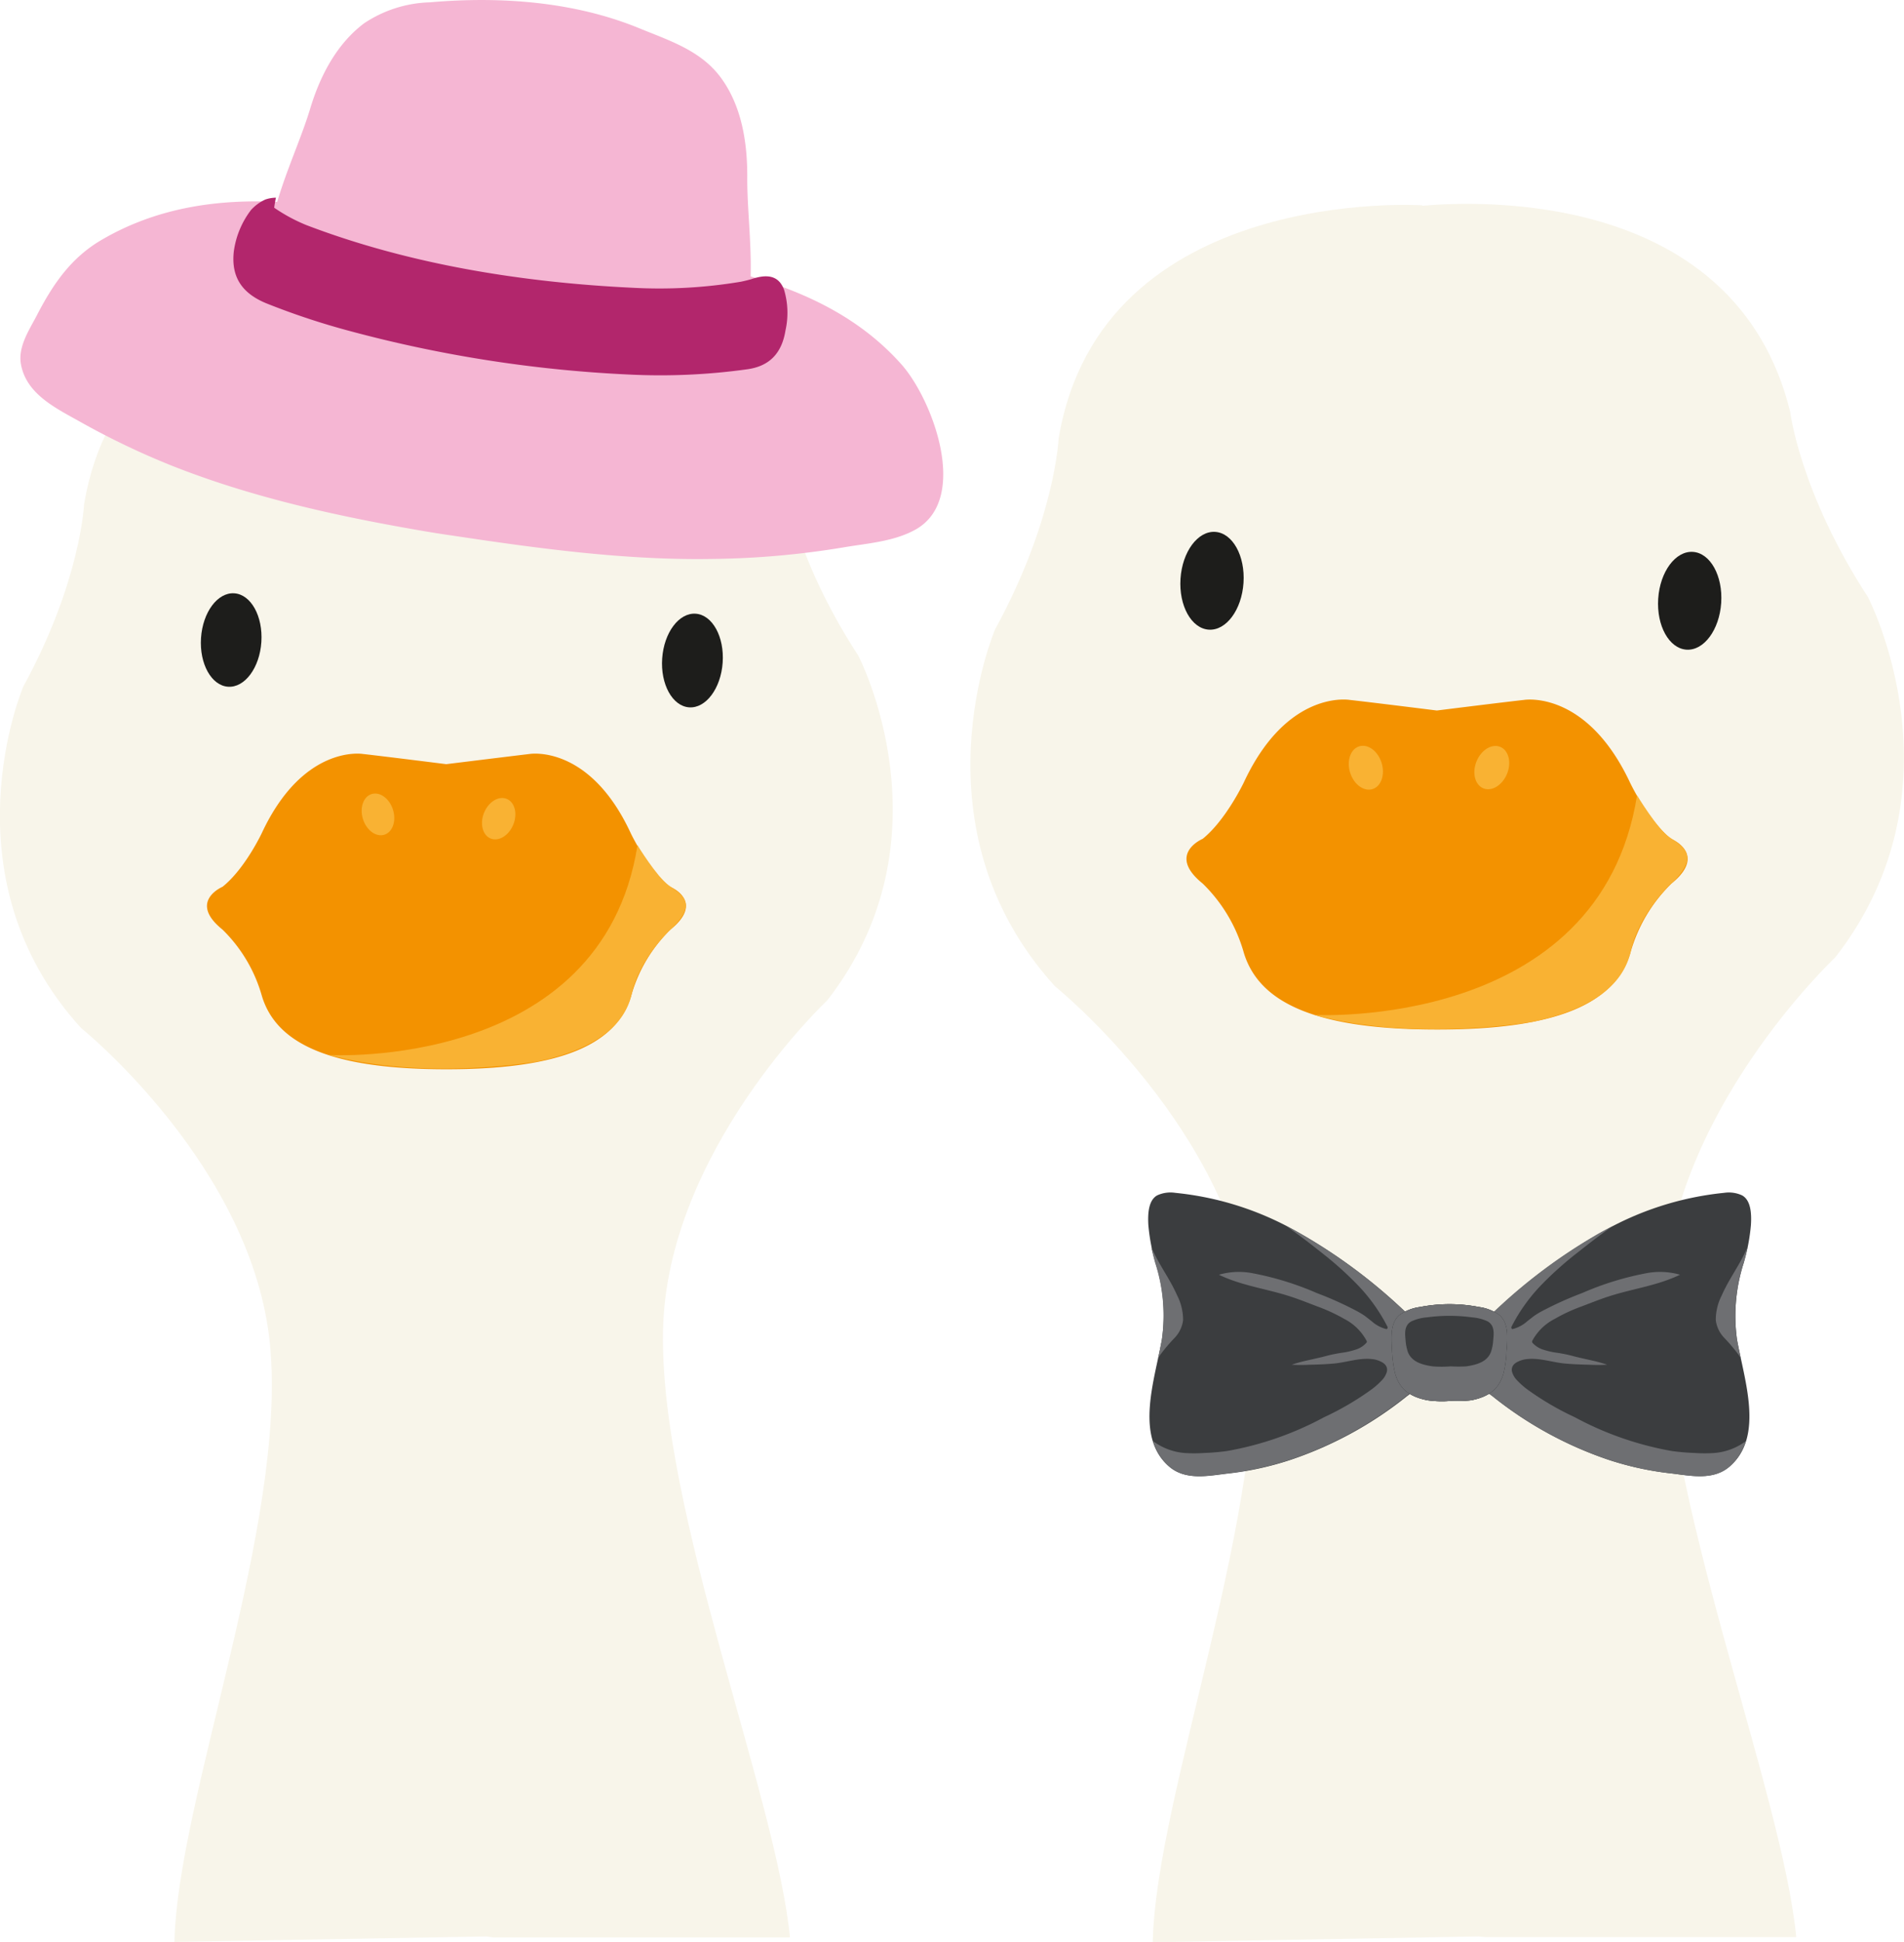 <svg xmlns="http://www.w3.org/2000/svg" xmlns:xlink="http://www.w3.org/1999/xlink" viewBox="0 0 244.91 249.7"><defs><style>.cls-1{mask:url(#mask);}.cls-13,.cls-2{mix-blend-mode:multiply;}.cls-2{fill:url(#radial-gradient);}.cls-3{fill:#f5b6d3;}.cls-4{isolation:isolate;}.cls-5{fill:#f8f5ea;}.cls-6{fill:#f39200;}.cls-7{fill:#1d1d1b;}.cls-8{fill:#f9b233;}.cls-9{clip-path:url(#clip-path);}.cls-10{mask:url(#mask-2);}.cls-11{fill:#b2266c;}.cls-12{fill:#3b3d3f;}.cls-13{fill:#6e6f72;}.cls-14{filter:url(#luminosity-noclip);}</style><filter id="luminosity-noclip" x="1.97" y="-8658.2" width="126.97" height="32766" filterUnits="userSpaceOnUse" color-interpolation-filters="sRGB"><feFlood flood-color="#fff" result="bg"/><feBlend in="SourceGraphic" in2="bg"/></filter><mask id="mask" x="1.97" y="-8658.2" width="126.97" height="32766" maskUnits="userSpaceOnUse"><g class="cls-14"/></mask><radialGradient id="radial-gradient" cx="-4.95" cy="-230.15" r="45.51" gradientTransform="matrix(0, 1.41, -0.51, 0, -51.3, 45.05)" gradientUnits="userSpaceOnUse"><stop offset="0.52" stop-color="#808181"/><stop offset="0.57" stop-color="#757575"/><stop offset="0.73" stop-color="#595858"/><stop offset="0.82" stop-color="#4e4d4d"/><stop offset="0.92" stop-color="#242323"/><stop offset="1" stop-color="#010101"/></radialGradient><clipPath id="clip-path"><path class="cls-3" d="M58.22,68.87c11,1.66,22.26,3.19,33.39,3a109.45,109.45,0,0,0,16.86-1.48c3-.52,6.5-.73,9.3-2.3,7-3.93,2.19-16.75-1.84-21.26-6.7-7.51-15.93-10.73-25.48-12.83a353.47,353.47,0,0,0-54-8c-8.26-.49-16.31.65-23.54,4.94-3.75,2.24-6,5.48-8,9.28-1,2-2.66,4.28-2.21,6.65.7,3.78,4.42,5.58,7.44,7.27A99.53,99.53,0,0,0,22.4,60c10.38,4.07,21.33,6.45,32.29,8.32C55.87,68.52,57,68.7,58.22,68.87Z"/></clipPath><mask id="mask-2" x="1.97" y="13.24" width="126.97" height="49.66" maskUnits="userSpaceOnUse"><g class="cls-1"><ellipse class="cls-2" cx="65.45" cy="38.06" rx="23.09" ry="64.13" transform="translate(17.86 96.95) rotate(-81.24)"/></g></mask></defs><g class="cls-4"><g id="Capa_2" data-name="Capa 2"><g id="Capa_1-2" data-name="Capa 1"><path class="cls-5" d="M62.53,249l-40.09.7C22.8,231.49,36.91,196,34.74,173s-24.33-40.83-24.33-40.83C-7.39,112.59,3,88.27,3,88.27c7.38-13.47,7.82-23.46,7.82-23.46,5.21-31.27,44.73-28.67,44.73-28.67v.06c7.29-.65,38.59-1.82,45.27,25.33,0,0,1.2,9.93,9.59,22.79,0,0,12.24,23.46-4,44.31,0,0-20.72,19.44-21.13,42.56s14.58,59.8,16.33,77.93H63.37"/><path class="cls-6" d="M86.24,119.53a19.16,19.16,0,0,0-5.06,8.55c-1.89,6.22-9,9.41-23.75,9.41s-21.86-3.19-23.74-9.41a19.23,19.23,0,0,0-5.07-8.55c-4.49-3.61,0-5.5,0-5.5,2.9-2.31,5.07-6.94,5.07-6.94,5.36-11.44,13-10.14,13-10.14,2.61.29,10.71,1.31,10.71,1.31s8.11-1,10.71-1.31c0,0,7.68-1.3,13,10.14,0,0,2.17,4.63,5.06,6.94C86.24,114,90.73,115.92,86.24,119.53Z"/><ellipse class="cls-7" cx="29.74" cy="82.3" rx="6.02" ry="3.89" transform="translate(-54.34 106.56) rotate(-86.23)"/><ellipse class="cls-7" cx="88.51" cy="84.76" rx="6.02" ry="3.89" transform="matrix(0.07, -1, 1, 0.07, -1.89, 167.51)"/><ellipse class="cls-8" cx="48.66" cy="105.27" rx="2.03" ry="2.75" transform="matrix(0.95, -0.3, 0.3, 0.95, -29.19, 19.31)"/><ellipse class="cls-8" cx="64.15" cy="105.27" rx="2.75" ry="2.03" transform="translate(-57.53 125.08) rotate(-67.89)"/><path class="cls-8" d="M82,108.69s2.45,4,4,5.14,4.11,2.25,0,5.93c0,0-3.76,3.63-4.73,8s-5.09,7.22-12,8.71c0,0-14.49,2.58-27-.83C42.3,135.69,77.42,137.69,82,108.69Z"/><path class="cls-5" d="M190.19,249l-41.91.74c.38-19,15.12-56.17,12.85-80.23s-25.43-42.69-25.43-42.69C117.09,106.34,128,80.92,128,80.92c7.71-14.08,8.17-24.52,8.17-24.52,5.45-32.7,46.77-30,46.77-30v.06c7.62-.68,40.34-1.9,47.33,26.49,0,0,1.25,10.38,10,23.82,0,0,12.81,24.53-4.2,46.33,0,0-21.67,20.33-22.1,44.5s15.25,62.52,17.08,81.48h-40"/><path class="cls-6" d="M215,113.61a20,20,0,0,0-5.29,8.93c-2,6.51-9.39,9.84-24.83,9.84S162,129.05,160,122.54a20,20,0,0,0-5.3-8.93c-4.69-3.78,0-5.75,0-5.75,3-2.42,5.3-7.27,5.3-7.27,5.6-12,13.62-10.59,13.62-10.59,2.73.3,11.2,1.36,11.2,1.36s8.48-1.06,11.2-1.36c0,0,8-1.36,13.63,10.59,0,0,2.27,4.85,5.29,7.27C215,107.86,219.67,109.83,215,113.61Z"/><ellipse class="cls-7" cx="155.9" cy="74.68" rx="6.3" ry="4.06" transform="translate(71.13 225.33) rotate(-86.23)"/><ellipse class="cls-7" cx="217.36" cy="77.25" rx="6.3" ry="4.06" transform="translate(125.97 289.06) rotate(-86.23)"/><ellipse class="cls-8" cx="175.69" cy="98.7" rx="2.12" ry="2.88" transform="translate(-21.44 56.9) rotate(-17.35)"/><ellipse class="cls-8" cx="191.89" cy="98.7" rx="2.88" ry="2.12" transform="translate(28.22 239.33) rotate(-67.89)"/><path class="cls-8" d="M210.57,102.27s2.56,4.24,4.15,5.37,4.3,2.36,0,6.21c0,0-3.93,3.79-4.94,8.41s-5.32,7.55-12.53,9.11c0,0-15.15,2.69-28.21-.87C169,130.5,205.76,132.59,210.57,102.27Z"/><path class="cls-3" d="M58.22,68.87c11,1.66,22.26,3.19,33.39,3a109.45,109.45,0,0,0,16.86-1.48c3-.52,6.5-.73,9.3-2.3,7-3.93,2.19-16.75-1.84-21.26-6.7-7.51-15.93-10.73-25.48-12.83a353.47,353.47,0,0,0-54-8c-8.26-.49-16.31.65-23.54,4.94-3.75,2.24-6,5.48-8,9.28-1,2-2.66,4.28-2.21,6.65.7,3.78,4.42,5.58,7.44,7.27A99.53,99.53,0,0,0,22.4,60c10.38,4.07,21.33,6.45,32.29,8.32C55.87,68.52,57,68.7,58.22,68.87Z"/><g class="cls-9"><g class="cls-10"><ellipse class="cls-3" cx="65.45" cy="38.06" rx="23.09" ry="64.13" transform="translate(17.86 96.95) rotate(-81.24)"/></g></g><path class="cls-3" d="M69.06,47.2c5.28.46,10.72.57,16.07.63,3.62,0,8-.25,9.76-4,2.89-6.13,1.16-14.62,1.23-21.22,0-4.34-.73-8.93-3.32-12.52S86.14,5.24,82.27,3.65C73.84.18,64.29-.49,55.28.3A16,16,0,0,0,46.83,3C43.28,5.67,41.15,9.8,39.89,14c-1.91,6.31-6.12,13.89-5.21,20.6.52,3.88,4.25,5.53,7.57,6.58C51,43.89,59.9,46.4,69.06,47.2Z"/><path class="cls-11" d="M34.12,25.66a4.28,4.28,0,0,1,1.37-.24s-.15.7-.22,1.29a21.66,21.66,0,0,0,4.13,2.23C52.65,34,67.2,36.32,81.33,37a63.51,63.51,0,0,0,13.94-.77c.45-.09.9-.2,1.33-.32,1.88-.64,3.53-.64,4.26,1.37a10.36,10.36,0,0,1,.18,5.19c-.46,2.89-2,4.58-4.83,5a80.88,80.88,0,0,1-15.29.69,167.88,167.88,0,0,1-35.79-5.56A94.63,94.63,0,0,1,34.25,39c-3-1.24-4.54-3.26-4.18-6.63A11.25,11.25,0,0,1,32.29,27,5.63,5.63,0,0,1,34.12,25.66Z"/><path class="cls-12" d="M224.29,162.4a24.48,24.48,0,0,0,.93-4.91c.09-1.42,0-3.17-1.15-3.79a4.06,4.06,0,0,0-2.3-.32A39.58,39.58,0,0,0,206,158.45a70,70,0,0,0-15.87,12.3A4.67,4.67,0,0,0,189,176a8.77,8.77,0,0,0,2.93,3.49,48.72,48.72,0,0,0,14.87,8.18,39.63,39.63,0,0,0,8.11,1.78c2.46.28,5.48,1,7.64-.94,4.38-3.86,1.8-11.11.88-16.27A22.19,22.19,0,0,1,224.29,162.4Z"/><path class="cls-13" d="M221.46,166.58a6.93,6.93,0,0,0-.76,3.17,4,4,0,0,0,1.14,2.33,22.66,22.66,0,0,1,1.77,2.09c.11.15.21.32.31.48-.18-.83-.35-1.63-.49-2.39a22.19,22.19,0,0,1,.86-9.86c.19-.7.37-1.41.52-2.12-.05.13-.11.27-.17.4C223.71,162.76,222.38,164.48,221.46,166.58Z"/><path class="cls-13" d="M220.53,186.83a17.67,17.67,0,0,1-2.52,0,29.09,29.09,0,0,1-2.95-.25,41.37,41.37,0,0,1-12.5-4.35,36.59,36.59,0,0,1-6.18-3.63,10.35,10.35,0,0,1-1.22-1.09,2.6,2.6,0,0,1-.65-1.06,1,1,0,0,1,.22-1,1.8,1.8,0,0,1,.58-.39,3.3,3.3,0,0,1,1.08-.3c1.66-.19,3.28.42,4.92.57,1,.09,2.05.13,3.07.15a20.44,20.44,0,0,0,2.35,0,18,18,0,0,0-2-.55c-.85-.2-1.7-.37-2.54-.6-.6-.16-1.19-.27-1.8-.37a9.82,9.82,0,0,1-1.83-.4,3.07,3.07,0,0,1-1.46-.92.28.28,0,0,1,0-.24,6.76,6.76,0,0,1,2.88-2.81,22.09,22.09,0,0,1,3.5-1.62c1.14-.43,2.27-.89,3.42-1.26,3.05-1,6.23-1.37,9.2-2.8a9.36,9.36,0,0,0-4.14-.23,38.36,38.36,0,0,0-8.46,2.59,44.74,44.74,0,0,0-5,2.24,10.82,10.82,0,0,0-1.13.67c-.31.23-.62.48-.93.72a4.39,4.39,0,0,1-1.89,1c-.11,0-.19-.18-.13-.3a22.31,22.31,0,0,1,4-5.54,44.48,44.48,0,0,1,4.5-4c1.5-1.19,3-2.35,4.56-3.43l-1.51.79a70,70,0,0,0-15.87,12.3A4.67,4.67,0,0,0,189,176a8.77,8.77,0,0,0,2.93,3.49,48.72,48.72,0,0,0,14.87,8.18,39.63,39.63,0,0,0,8.11,1.78c2.46.28,5.48,1,7.64-.94a7,7,0,0,0,2-3.19A7.85,7.85,0,0,1,220.53,186.83Z"/><path class="cls-12" d="M149.45,172.26c-.92,5.16-3.5,12.41.88,16.27,2.16,1.91,5.18,1.22,7.64.94a39.63,39.63,0,0,0,8.11-1.78A48.72,48.72,0,0,0,181,179.51a8.77,8.77,0,0,0,2.93-3.49,4.67,4.67,0,0,0-1.09-5.27,69.52,69.52,0,0,0-15.87-12.3,39.54,39.54,0,0,0-15.8-5.07,4.09,4.09,0,0,0-2.31.32c-1.14.62-1.23,2.37-1.15,3.79a24.48,24.48,0,0,0,.93,4.91A22,22,0,0,1,149.45,172.26Z"/><path class="cls-13" d="M151.42,166.58a6.93,6.93,0,0,1,.76,3.17,4,4,0,0,1-1.14,2.33,22.66,22.66,0,0,0-1.77,2.09l-.31.48c.18-.83.35-1.63.49-2.39a22,22,0,0,0-.86-9.86c-.19-.7-.37-1.41-.52-2.12.05.13.11.27.17.4C149.17,162.76,150.5,164.48,151.42,166.58Z"/><path class="cls-13" d="M152.36,186.83a17.53,17.53,0,0,0,2.51,0,29.09,29.09,0,0,0,2.95-.25,41.28,41.28,0,0,0,12.5-4.35,36.59,36.59,0,0,0,6.18-3.63,9.61,9.61,0,0,0,1.22-1.09,2.6,2.6,0,0,0,.65-1.06,1,1,0,0,0-.22-1,1.8,1.8,0,0,0-.58-.39,3.17,3.17,0,0,0-1.08-.3c-1.65-.19-3.28.42-4.92.57-1,.09-2,.13-3.07.15a20.48,20.48,0,0,1-2.35,0,18,18,0,0,1,2-.55c.85-.2,1.7-.37,2.54-.6.6-.16,1.19-.27,1.8-.37a9.82,9.82,0,0,0,1.83-.4,3.07,3.07,0,0,0,1.46-.92.23.23,0,0,0,0-.24,6.74,6.74,0,0,0-2.87-2.81,22.19,22.19,0,0,0-3.51-1.62c-1.13-.43-2.27-.89-3.42-1.26-3.05-1-6.23-1.37-9.19-2.8a9.3,9.3,0,0,1,4.13-.23,38.61,38.61,0,0,1,8.47,2.59,44.59,44.59,0,0,1,5,2.24,10.82,10.82,0,0,1,1.13.67c.31.23.62.48.93.72a4.39,4.39,0,0,0,1.89,1c.11,0,.19-.18.13-.3a22.31,22.31,0,0,0-4-5.54,44.39,44.39,0,0,0-4.49-4c-1.5-1.19-3-2.35-4.57-3.43l1.51.79a69.52,69.52,0,0,1,15.87,12.3,4.67,4.67,0,0,1,1.09,5.27,8.77,8.77,0,0,1-2.93,3.49,48.72,48.72,0,0,1-14.87,8.18,39.63,39.63,0,0,1-8.11,1.78c-2.46.28-5.48,1-7.64-.94a6.85,6.85,0,0,1-2-3.19A7.79,7.79,0,0,0,152.36,186.83Z"/><path class="cls-12" d="M192.82,169.06a5.79,5.79,0,0,0-2.59-1,19.87,19.87,0,0,0-7.57,0,5.83,5.83,0,0,0-2.6,1c-1.3,1-1.08,3.16-1,4.63a15.3,15.3,0,0,0,.4,2.94c.61,2.13,2.05,3,4.13,3.42a13.12,13.12,0,0,0,3.07.08,15.07,15.07,0,0,0,2.6-.08c2.07-.42,3.51-1.29,4.12-3.42a13.87,13.87,0,0,0,.4-2.94C193.9,172.22,194.12,170.09,192.82,169.06Z"/><path class="cls-12" d="M192.82,169.06a5.79,5.79,0,0,0-2.59-1,19.87,19.87,0,0,0-7.57,0,5.83,5.83,0,0,0-2.6,1c-1.3,1-1.08,3.16-1,4.63a15.3,15.3,0,0,0,.4,2.94c.61,2.13,2.05,3,4.13,3.42a13.12,13.12,0,0,0,3.07.08,15.07,15.07,0,0,0,2.6-.08c2.07-.42,3.51-1.29,4.12-3.42a13.87,13.87,0,0,0,.4-2.94C193.9,172.22,194.12,170.09,192.82,169.06Z"/><path class="cls-13" d="M192.82,169.06a5.79,5.79,0,0,0-2.59-1,19.87,19.87,0,0,0-7.57,0,5.83,5.83,0,0,0-2.6,1c-1.3,1-1.08,3.16-1,4.63a15.3,15.3,0,0,0,.4,2.94c.61,2.13,2.05,3,4.13,3.42a13.12,13.12,0,0,0,3.07.08,15.07,15.07,0,0,0,2.6-.08c2.07-.42,3.51-1.29,4.12-3.42a13.87,13.87,0,0,0,.4-2.94C193.9,172.22,194.12,170.09,192.82,169.06Zm-.75,3.28a5.62,5.62,0,0,1-.31,1.55c-.46,1.12-1.56,1.57-3.15,1.8a16.48,16.48,0,0,1-2,0,14.19,14.19,0,0,1-2.35,0c-1.58-.23-2.68-.68-3.15-1.8a6,6,0,0,1-.31-1.55c-.07-.78-.24-1.9.76-2.44a5.89,5.89,0,0,1,2-.51,21.51,21.51,0,0,1,5.78,0,5.88,5.88,0,0,1,2,.51C192.31,170.44,192.14,171.56,192.07,172.34Z"/></g></g></g></svg>